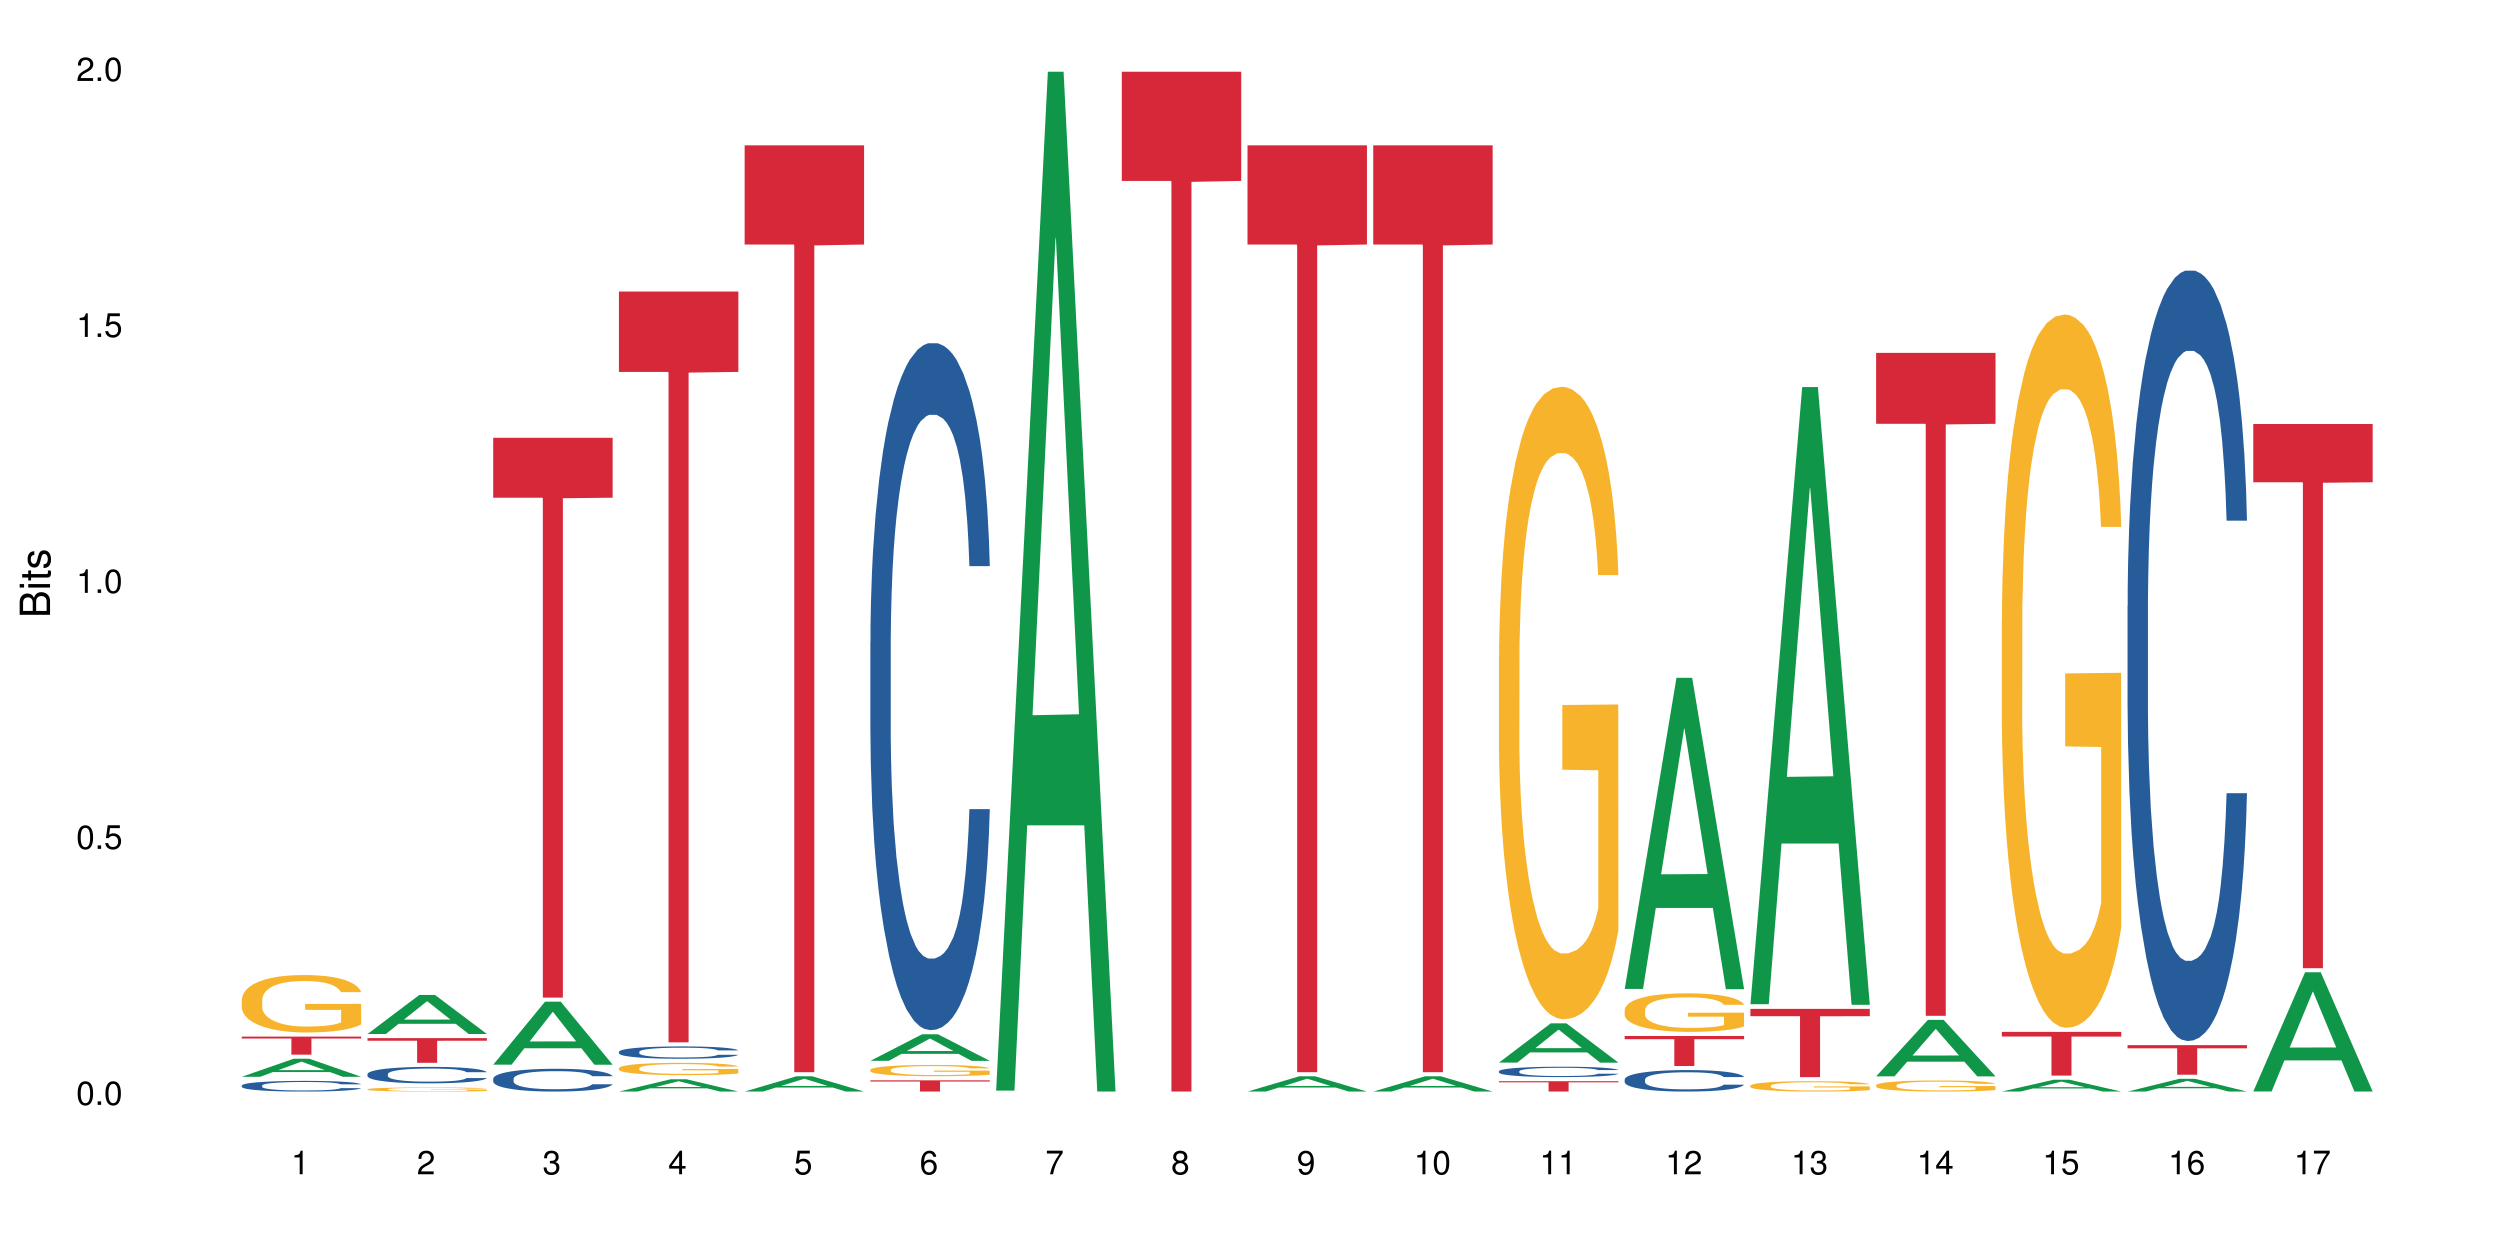 <?xml version="1.0" encoding="UTF-8"?>
<svg xmlns="http://www.w3.org/2000/svg" xmlns:xlink="http://www.w3.org/1999/xlink" width="720pt" height="360pt" viewBox="0 0 720 360" version="1.1">
<defs>
<g>
<symbol overflow="visible" id="glyph0-0">
<path style="stroke:none;" d=""/>
</symbol>
<symbol overflow="visible" id="glyph0-1">
<path style="stroke:none;" d="M 2.641 -6.797 C 2 -6.797 1.422 -6.531 1.078 -6.047 C 0.641 -5.453 0.406 -4.547 0.406 -3.297 C 0.406 -1 1.188 0.219 2.641 0.219 C 4.078 0.219 4.859 -1 4.859 -3.234 C 4.859 -4.562 4.656 -5.438 4.203 -6.047 C 3.844 -6.531 3.281 -6.797 2.641 -6.797 Z M 2.641 -6.047 C 3.547 -6.047 4 -5.125 4 -3.312 C 4 -1.375 3.562 -0.484 2.625 -0.484 C 1.734 -0.484 1.281 -1.422 1.281 -3.281 C 1.281 -5.141 1.734 -6.047 2.641 -6.047 Z M 2.641 -6.047 "/>
</symbol>
<symbol overflow="visible" id="glyph0-2">
<path style="stroke:none;" d="M 1.828 -1 L 0.828 -1 L 0.828 0 L 1.828 0 Z M 1.828 -1 "/>
</symbol>
<symbol overflow="visible" id="glyph0-3">
<path style="stroke:none;" d="M 4.562 -6.797 L 1.062 -6.797 L 0.547 -3.094 L 1.328 -3.094 C 1.719 -3.562 2.047 -3.734 2.578 -3.734 C 3.484 -3.734 4.062 -3.109 4.062 -2.094 C 4.062 -1.125 3.484 -0.531 2.578 -0.531 C 1.828 -0.531 1.375 -0.906 1.188 -1.672 L 0.328 -1.672 C 0.453 -1.109 0.547 -0.844 0.75 -0.594 C 1.125 -0.078 1.828 0.219 2.594 0.219 C 3.969 0.219 4.922 -0.781 4.922 -2.219 C 4.922 -3.562 4.031 -4.484 2.719 -4.484 C 2.25 -4.484 1.859 -4.359 1.469 -4.062 L 1.734 -5.969 L 4.562 -5.969 Z M 4.562 -6.797 "/>
</symbol>
<symbol overflow="visible" id="glyph0-4">
<path style="stroke:none;" d="M 2.484 -4.844 L 2.484 0 L 3.328 0 L 3.328 -6.797 L 2.766 -6.797 C 2.469 -5.75 2.281 -5.609 0.984 -5.453 L 0.984 -4.844 Z M 2.484 -4.844 "/>
</symbol>
<symbol overflow="visible" id="glyph0-5">
<path style="stroke:none;" d="M 4.859 -0.828 L 1.281 -0.828 C 1.359 -1.391 1.672 -1.75 2.5 -2.234 L 3.469 -2.75 C 4.406 -3.266 4.906 -3.969 4.906 -4.812 C 4.906 -5.375 4.672 -5.906 4.266 -6.266 C 3.859 -6.625 3.375 -6.797 2.719 -6.797 C 1.859 -6.797 1.219 -6.5 0.844 -5.922 C 0.609 -5.562 0.5 -5.125 0.484 -4.438 L 1.328 -4.438 C 1.359 -4.906 1.406 -5.188 1.531 -5.406 C 1.75 -5.812 2.188 -6.062 2.703 -6.062 C 3.469 -6.062 4.031 -5.516 4.031 -4.781 C 4.031 -4.25 3.719 -3.797 3.125 -3.438 L 2.234 -2.938 C 0.812 -2.141 0.406 -1.5 0.328 0 L 4.859 0 Z M 4.859 -0.828 "/>
</symbol>
<symbol overflow="visible" id="glyph0-6">
<path style="stroke:none;" d="M 2.125 -3.125 L 2.578 -3.125 C 3.516 -3.125 3.984 -2.703 3.984 -1.891 C 3.984 -1.031 3.469 -0.531 2.578 -0.531 C 1.656 -0.531 1.203 -0.984 1.156 -1.969 L 0.312 -1.969 C 0.344 -1.422 0.438 -1.078 0.609 -0.766 C 0.953 -0.109 1.625 0.219 2.547 0.219 C 3.953 0.219 4.859 -0.609 4.859 -1.906 C 4.859 -2.766 4.516 -3.25 3.703 -3.516 C 4.344 -3.766 4.656 -4.25 4.656 -4.938 C 4.656 -6.109 3.875 -6.797 2.578 -6.797 C 1.203 -6.797 0.484 -6.047 0.453 -4.609 L 1.297 -4.609 C 1.312 -5.016 1.344 -5.25 1.453 -5.453 C 1.641 -5.828 2.062 -6.062 2.594 -6.062 C 3.344 -6.062 3.797 -5.625 3.797 -4.906 C 3.797 -4.422 3.609 -4.141 3.25 -3.984 C 3.016 -3.891 2.719 -3.844 2.125 -3.844 Z M 2.125 -3.125 "/>
</symbol>
<symbol overflow="visible" id="glyph0-7">
<path style="stroke:none;" d="M 3.141 -1.625 L 3.141 0 L 3.984 0 L 3.984 -1.625 L 4.984 -1.625 L 4.984 -2.391 L 3.984 -2.391 L 3.984 -6.797 L 3.359 -6.797 L 0.266 -2.516 L 0.266 -1.625 Z M 3.141 -2.391 L 1 -2.391 L 3.141 -5.359 Z M 3.141 -2.391 "/>
</symbol>
<symbol overflow="visible" id="glyph0-8">
<path style="stroke:none;" d="M 4.781 -5.031 C 4.609 -6.141 3.891 -6.797 2.844 -6.797 C 2.094 -6.797 1.422 -6.438 1.031 -5.828 C 0.609 -5.172 0.406 -4.344 0.406 -3.094 C 0.406 -1.953 0.578 -1.234 0.984 -0.625 C 1.359 -0.078 1.953 0.219 2.703 0.219 C 3.984 0.219 4.922 -0.734 4.922 -2.078 C 4.922 -3.344 4.062 -4.234 2.844 -4.234 C 2.172 -4.234 1.641 -3.969 1.281 -3.469 C 1.281 -5.125 1.828 -6.047 2.797 -6.047 C 3.391 -6.047 3.797 -5.672 3.938 -5.031 Z M 2.734 -3.484 C 3.547 -3.484 4.062 -2.922 4.062 -2 C 4.062 -1.156 3.484 -0.531 2.703 -0.531 C 1.922 -0.531 1.328 -1.188 1.328 -2.047 C 1.328 -2.891 1.906 -3.484 2.734 -3.484 Z M 2.734 -3.484 "/>
</symbol>
<symbol overflow="visible" id="glyph0-9">
<path style="stroke:none;" d="M 4.984 -6.797 L 0.438 -6.797 L 0.438 -5.969 L 4.109 -5.969 C 2.5 -3.656 1.828 -2.234 1.328 0 L 2.219 0 C 2.594 -2.172 3.453 -4.047 4.984 -6.094 Z M 4.984 -6.797 "/>
</symbol>
<symbol overflow="visible" id="glyph0-10">
<path style="stroke:none;" d="M 3.75 -3.578 C 4.453 -4 4.688 -4.344 4.688 -4.984 C 4.688 -6.047 3.844 -6.797 2.641 -6.797 C 1.438 -6.797 0.594 -6.047 0.594 -4.984 C 0.594 -4.359 0.828 -4.016 1.516 -3.578 C 0.734 -3.203 0.359 -2.641 0.359 -1.891 C 0.359 -0.641 1.297 0.219 2.641 0.219 C 3.984 0.219 4.922 -0.641 4.922 -1.875 C 4.922 -2.641 4.531 -3.203 3.75 -3.578 Z M 2.641 -6.047 C 3.359 -6.047 3.812 -5.625 3.812 -4.969 C 3.812 -4.344 3.344 -3.922 2.641 -3.922 C 1.922 -3.922 1.453 -4.344 1.453 -4.984 C 1.453 -5.625 1.922 -6.047 2.641 -6.047 Z M 2.641 -3.203 C 3.484 -3.203 4.062 -2.672 4.062 -1.875 C 4.062 -1.062 3.484 -0.531 2.625 -0.531 C 1.797 -0.531 1.219 -1.078 1.219 -1.875 C 1.219 -2.672 1.797 -3.203 2.641 -3.203 Z M 2.641 -3.203 "/>
</symbol>
<symbol overflow="visible" id="glyph0-11">
<path style="stroke:none;" d="M 0.516 -1.547 C 0.672 -0.438 1.406 0.219 2.438 0.219 C 3.188 0.219 3.859 -0.141 4.266 -0.75 C 4.688 -1.406 4.891 -2.25 4.891 -3.484 C 4.891 -4.625 4.703 -5.359 4.312 -5.953 C 3.938 -6.5 3.344 -6.797 2.594 -6.797 C 1.297 -6.797 0.359 -5.844 0.359 -4.516 C 0.359 -3.25 1.234 -2.344 2.453 -2.344 C 3.094 -2.344 3.562 -2.578 4.016 -3.109 C 4 -1.453 3.469 -0.531 2.5 -0.531 C 1.906 -0.531 1.484 -0.906 1.359 -1.547 Z M 2.578 -6.062 C 3.375 -6.062 3.969 -5.406 3.969 -4.531 C 3.969 -3.688 3.375 -3.094 2.547 -3.094 C 1.734 -3.094 1.234 -3.672 1.234 -4.578 C 1.234 -5.438 1.797 -6.062 2.578 -6.062 Z M 2.578 -6.062 "/>
</symbol>
<symbol overflow="visible" id="glyph1-0">
<path style="stroke:none;" d=""/>
</symbol>
<symbol overflow="visible" id="glyph1-1">
<path style="stroke:none;" d="M 0 -0.953 L 0 -4.891 C 0 -5.719 -0.234 -6.344 -0.734 -6.797 C -1.188 -7.234 -1.812 -7.469 -2.5 -7.469 C -3.547 -7.469 -4.188 -7 -4.625 -5.875 C -4.984 -6.672 -5.641 -7.094 -6.531 -7.094 C -7.156 -7.094 -7.734 -6.859 -8.141 -6.391 C -8.562 -5.938 -8.75 -5.344 -8.75 -4.5 L -8.75 -0.953 Z M -4.984 -2.062 L -7.766 -2.062 L -7.766 -4.219 C -7.766 -4.844 -7.688 -5.203 -7.453 -5.5 C -7.219 -5.812 -6.859 -5.969 -6.375 -5.969 C -5.906 -5.969 -5.531 -5.812 -5.297 -5.5 C -5.062 -5.203 -4.984 -4.844 -4.984 -4.219 Z M -0.984 -2.062 L -4 -2.062 L -4 -4.781 C -4 -5.328 -3.859 -5.688 -3.578 -5.953 C -3.297 -6.219 -2.922 -6.359 -2.484 -6.359 C -2.062 -6.359 -1.688 -6.219 -1.406 -5.953 C -1.109 -5.688 -0.984 -5.328 -0.984 -4.781 Z M -0.984 -2.062 "/>
</symbol>
<symbol overflow="visible" id="glyph1-2">
<path style="stroke:none;" d="M -6.281 -1.797 L -6.281 -0.797 L 0 -0.797 L 0 -1.797 Z M -8.75 -1.797 L -8.75 -0.797 L -7.484 -0.797 L -7.484 -1.797 Z M -8.75 -1.797 "/>
</symbol>
<symbol overflow="visible" id="glyph1-3">
<path style="stroke:none;" d="M -6.281 -3.047 L -6.281 -2.016 L -8.016 -2.016 L -8.016 -1.016 L -6.281 -1.016 L -6.281 -0.172 L -5.469 -0.172 L -5.469 -1.016 L -0.719 -1.016 C -0.078 -1.016 0.281 -1.453 0.281 -2.234 C 0.281 -2.469 0.25 -2.719 0.188 -3.047 L -0.641 -3.047 C -0.609 -2.922 -0.594 -2.766 -0.594 -2.562 C -0.594 -2.141 -0.719 -2.016 -1.156 -2.016 L -5.469 -2.016 L -5.469 -3.047 Z M -6.281 -3.047 "/>
</symbol>
<symbol overflow="visible" id="glyph1-4">
<path style="stroke:none;" d="M -4.531 -5.25 C -5.766 -5.25 -6.469 -4.422 -6.469 -2.969 C -6.469 -1.516 -5.719 -0.562 -4.547 -0.562 C -3.562 -0.562 -3.094 -1.062 -2.734 -2.562 L -2.516 -3.484 C -2.344 -4.188 -2.094 -4.469 -1.625 -4.469 C -1.047 -4.469 -0.641 -3.875 -0.641 -3 C -0.641 -2.453 -0.797 -2 -1.062 -1.75 C -1.25 -1.594 -1.422 -1.531 -1.875 -1.469 L -1.875 -0.406 C -0.422 -0.453 0.281 -1.266 0.281 -2.922 C 0.281 -4.5 -0.5 -5.516 -1.719 -5.516 C -2.656 -5.516 -3.172 -4.984 -3.469 -3.734 L -3.703 -2.766 C -3.891 -1.953 -4.156 -1.609 -4.594 -1.609 C -5.172 -1.609 -5.547 -2.125 -5.547 -2.938 C -5.547 -3.75 -5.203 -4.172 -4.531 -4.203 Z M -4.531 -5.25 "/>
</symbol>
</g>
</defs>
<g id="surface33049">
<rect x="0" y="0" width="720" height="360" style="fill:rgb(100%,100%,100%);fill-opacity:1;stroke:none;"/>
<path style=" stroke:none;fill-rule:nonzero;fill:rgb(6.275%,58.824%,28.235%);fill-opacity:1;" d="M 69.629 310.113 L 69.668 310.105 L 84.551 304.918 L 89.07 304.918 L 104.027 310.117 L 98.77 310.117 L 95.023 308.758 L 78.598 308.758 L 74.922 310.113 L 69.629 310.113 L 80.176 308.199 L 93.516 308.191 L 86.863 305.766 L 86.789 305.762 L 86.719 305.777 L 80.141 308.191 L 80.176 308.199 Z M 69.629 310.113 "/>
<path style=" stroke:none;fill-rule:nonzero;fill:rgb(14.51%,36.078%,60%);fill-opacity:1;" d="M 69.629 312.633 L 69.672 312.633 L 69.672 312.562 L 69.797 312.457 L 70.09 312.324 L 70.383 312.23 L 71.141 312.062 L 72.188 311.902 L 73.277 311.781 L 74.074 311.707 L 74.789 311.652 L 76.426 311.547 L 77.473 311.492 L 78.605 311.445 L 79.992 311.398 L 80.996 311.371 L 83.262 311.324 L 84.941 311.305 L 86.242 311.297 L 89.051 311.297 L 90.73 311.309 L 91.945 311.32 L 93.289 311.344 L 94.422 311.371 L 96.391 311.43 L 98.152 311.512 L 98.949 311.555 L 100.207 311.641 L 101.172 311.727 L 101.844 311.801 L 102.602 311.902 L 103.27 312.031 L 103.773 312.172 L 104.027 312.293 L 98.152 312.293 L 97.859 312.184 L 97.523 312.094 L 96.895 311.98 L 96.266 311.898 L 95.387 311.816 L 94.586 311.762 L 93.496 311.711 L 92.531 311.676 L 91.527 311.652 L 90.562 311.633 L 88.715 311.617 L 86.574 311.617 L 85.777 311.621 L 84.145 311.645 L 83.262 311.664 L 82.004 311.703 L 81.121 311.742 L 80.074 311.797 L 79.359 311.844 L 78.48 311.918 L 77.852 311.98 L 77.137 312.074 L 76.719 312.145 L 76.34 312.223 L 76.004 312.316 L 75.754 312.414 L 75.586 312.52 L 75.5 312.621 L 75.5 313.055 L 75.586 313.156 L 75.797 313.273 L 76.34 313.445 L 77.137 313.594 L 78.062 313.715 L 78.941 313.797 L 79.445 313.836 L 80.117 313.883 L 81.164 313.938 L 82.676 313.996 L 83.555 314.016 L 84.898 314.039 L 86.281 314.051 L 88.129 314.051 L 89.766 314.039 L 90.855 314.023 L 91.988 314.004 L 93.539 313.953 L 94.504 313.91 L 95.344 313.855 L 95.973 313.805 L 96.391 313.758 L 97.02 313.672 L 97.523 313.574 L 97.902 313.477 L 98.152 313.383 L 104.027 313.383 L 103.773 313.492 L 103.398 313.605 L 103.02 313.684 L 102.434 313.785 L 101.762 313.871 L 100.797 313.969 L 100 314.035 L 98.949 314.105 L 97.984 314.156 L 96.938 314.203 L 95.387 314.262 L 94.379 314.289 L 93.289 314.316 L 91.988 314.336 L 90.352 314.355 L 88.59 314.367 L 86.953 314.371 L 85.191 314.363 L 83.891 314.355 L 82.172 314.328 L 80.031 314.277 L 78.48 314.223 L 77.266 314.172 L 76.215 314.113 L 75.039 314.039 L 73.531 313.914 L 72.609 313.82 L 71.977 313.742 L 71.266 313.633 L 70.762 313.535 L 70.176 313.375 L 69.754 313.176 L 69.629 313.023 Z M 69.629 312.633 "/>
<path style=" stroke:none;fill-rule:nonzero;fill:rgb(96.863%,70.196%,16.863%);fill-opacity:1;" d="M 69.629 287.898 L 69.672 287.883 L 69.672 287.582 L 69.84 286.902 L 70.258 285.965 L 70.805 285.195 L 71.391 284.59 L 71.77 284.273 L 72.398 283.82 L 72.941 283.488 L 74.328 282.809 L 76.09 282.172 L 77.055 281.902 L 78.145 281.645 L 79.695 281.359 L 80.41 281.25 L 82.59 281.012 L 85.066 280.859 L 87.793 280.812 L 89.051 280.828 L 90.77 280.891 L 93.121 281.055 L 94.461 281.207 L 95.512 281.359 L 96.602 281.555 L 97.945 281.855 L 99.203 282.219 L 100.207 282.582 L 101.215 283.035 L 102.055 283.52 L 102.766 284.047 L 103.398 284.68 L 103.773 285.211 L 104.027 285.738 L 98.195 285.738 L 97.859 285.211 L 97.48 284.801 L 96.852 284.305 L 96.223 283.941 L 95.594 283.652 L 94.422 283.262 L 93.414 283.02 L 92.156 282.809 L 90.938 282.672 L 89.555 282.582 L 88.715 282.551 L 86.492 282.551 L 84.48 282.656 L 83.305 282.777 L 82.465 282.898 L 81.289 283.125 L 80.578 283.305 L 80.156 283.426 L 78.898 283.895 L 78.062 284.32 L 77.598 284.605 L 77.012 285.059 L 76.594 285.469 L 76.133 286.07 L 75.879 286.523 L 75.543 287.551 L 75.5 290.27 L 75.629 290.844 L 75.879 291.465 L 76.215 292.008 L 76.719 292.582 L 77.223 293.02 L 78.102 293.609 L 78.859 294.004 L 79.445 294.258 L 80.578 294.668 L 81.039 294.805 L 82.129 295.074 L 83.262 295.285 L 84.645 295.469 L 85.695 295.559 L 87.371 295.633 L 89.512 295.633 L 92.027 295.543 L 93.625 295.422 L 94.715 295.301 L 95.426 295.195 L 96.309 295.031 L 96.938 294.879 L 97.523 294.711 L 98.238 294.457 L 98.238 290.844 L 87.875 290.832 L 87.875 289.137 L 103.984 289.121 L 104.027 295.031 L 103.145 295.438 L 102.055 295.832 L 101.004 296.133 L 99.914 296.391 L 98.363 296.676 L 97.105 296.859 L 95.176 297.07 L 93.414 297.207 L 91.566 297.297 L 89.934 297.34 L 88.004 297.355 L 86.281 297.328 L 84.438 297.234 L 82.969 297.113 L 81.625 296.965 L 80.285 296.766 L 78.605 296.449 L 77.516 296.195 L 76.383 295.875 L 75.25 295.5 L 74.242 295.09 L 73.574 294.773 L 72.902 294.41 L 72.188 293.957 L 71.516 293.445 L 71.012 292.977 L 70.551 292.445 L 70.215 291.949 L 69.883 291.27 L 69.715 290.723 L 69.629 290.258 Z M 69.629 287.898 "/>
<path style=" stroke:none;fill-rule:nonzero;fill:rgb(83.922%,15.686%,22.353%);fill-opacity:1;" d="M 69.629 298.535 L 104.027 298.535 L 104.027 299.094 L 89.691 299.098 L 89.691 303.738 L 83.922 303.738 L 83.922 299.102 L 83.84 299.094 L 69.629 299.094 Z M 69.629 298.535 "/>
<path style=" stroke:none;fill-rule:nonzero;fill:rgb(6.275%,58.824%,28.235%);fill-opacity:1;" d="M 105.836 297.785 L 105.871 297.773 L 120.758 286.543 L 125.277 286.543 L 140.234 297.793 L 134.977 297.793 L 131.23 294.859 L 114.805 294.859 L 111.129 297.785 L 105.836 297.785 L 116.383 293.645 L 129.723 293.633 L 123.07 288.383 L 122.996 288.371 L 122.926 288.402 L 116.348 293.633 L 116.383 293.645 Z M 105.836 297.785 "/>
<path style=" stroke:none;fill-rule:nonzero;fill:rgb(14.51%,36.078%,60%);fill-opacity:1;" d="M 105.836 309.324 L 105.879 309.32 L 105.879 309.215 L 106.004 309.051 L 106.297 308.844 L 106.59 308.699 L 107.348 308.445 L 108.395 308.199 L 109.484 308.008 L 110.281 307.895 L 110.996 307.809 L 112.633 307.648 L 113.68 307.566 L 114.812 307.492 L 116.195 307.418 L 117.203 307.375 L 119.469 307.305 L 121.148 307.273 L 122.449 307.262 L 125.258 307.262 L 126.938 307.281 L 128.152 307.301 L 129.496 307.336 L 130.629 307.375 L 132.598 307.469 L 134.359 307.59 L 135.156 307.66 L 136.414 307.797 L 137.379 307.926 L 138.051 308.039 L 138.809 308.199 L 139.477 308.395 L 139.98 308.613 L 140.234 308.801 L 134.359 308.801 L 134.066 308.629 L 133.73 308.492 L 133.102 308.316 L 132.473 308.191 L 131.59 308.062 L 130.793 307.98 L 129.703 307.898 L 128.738 307.848 L 127.734 307.809 L 126.77 307.781 L 124.922 307.758 L 122.781 307.758 L 121.984 307.766 L 120.352 307.801 L 119.469 307.828 L 118.211 307.891 L 117.328 307.945 L 116.281 308.035 L 115.566 308.105 L 114.688 308.219 L 114.059 308.32 L 113.344 308.461 L 112.926 308.57 L 112.547 308.691 L 112.211 308.836 L 111.961 308.988 L 111.793 309.148 L 111.707 309.305 L 111.707 309.977 L 111.793 310.129 L 112.004 310.312 L 112.547 310.578 L 113.344 310.809 L 114.27 310.988 L 115.148 311.117 L 115.652 311.18 L 116.324 311.25 L 117.371 311.336 L 118.883 311.422 L 119.762 311.457 L 121.105 311.492 L 122.488 311.508 L 124.336 311.508 L 125.973 311.492 L 127.062 311.469 L 128.195 311.434 L 129.746 311.363 L 130.711 311.293 L 131.551 311.211 L 132.18 311.129 L 132.598 311.059 L 133.227 310.922 L 133.73 310.777 L 134.109 310.625 L 134.359 310.477 L 140.234 310.477 L 139.98 310.652 L 139.605 310.82 L 139.227 310.945 L 138.641 311.098 L 137.969 311.23 L 137.004 311.383 L 136.207 311.484 L 135.156 311.59 L 134.191 311.672 L 133.145 311.746 L 131.59 311.832 L 130.586 311.879 L 129.496 311.918 L 128.195 311.949 L 126.559 311.98 L 124.797 312 L 123.16 312.004 L 121.398 311.992 L 120.098 311.977 L 118.379 311.938 L 116.238 311.859 L 114.688 311.777 L 113.469 311.695 L 112.422 311.609 L 111.246 311.492 L 109.738 311.301 L 108.816 311.152 L 108.184 311.031 L 107.473 310.863 L 106.969 310.711 L 106.383 310.469 L 105.961 310.16 L 105.836 309.922 Z M 105.836 309.324 "/>
<path style=" stroke:none;fill-rule:nonzero;fill:rgb(96.863%,70.196%,16.863%);fill-opacity:1;" d="M 105.836 313.691 L 105.879 313.691 L 105.879 313.668 L 106.047 313.621 L 106.465 313.551 L 107.012 313.496 L 107.598 313.453 L 107.977 313.43 L 108.605 313.398 L 109.148 313.375 L 110.535 313.324 L 112.297 313.281 L 113.262 313.262 L 114.352 313.242 L 115.902 313.223 L 116.617 313.215 L 118.797 313.195 L 121.273 313.184 L 125.258 313.184 L 126.977 313.188 L 129.328 313.199 L 130.668 313.211 L 131.719 313.223 L 132.809 313.234 L 134.152 313.258 L 135.41 313.281 L 136.414 313.309 L 137.422 313.34 L 138.262 313.375 L 138.973 313.414 L 139.605 313.461 L 139.98 313.5 L 140.234 313.535 L 134.402 313.535 L 134.066 313.5 L 133.688 313.469 L 133.059 313.434 L 132.43 313.406 L 131.801 313.387 L 130.629 313.359 L 129.621 313.34 L 128.363 313.324 L 127.145 313.316 L 125.762 313.309 L 122.699 313.309 L 120.688 313.316 L 119.512 313.324 L 118.672 313.332 L 117.496 313.348 L 116.785 313.359 L 116.363 313.371 L 115.105 313.402 L 114.27 313.434 L 113.805 313.453 L 113.219 313.488 L 112.801 313.516 L 112.34 313.559 L 112.086 313.594 L 111.75 313.668 L 111.707 313.863 L 111.836 313.902 L 112.086 313.949 L 112.422 313.988 L 112.926 314.027 L 113.43 314.059 L 114.309 314.102 L 115.066 314.129 L 115.652 314.148 L 116.785 314.176 L 117.246 314.188 L 118.336 314.207 L 119.469 314.223 L 120.852 314.234 L 121.902 314.242 L 123.578 314.246 L 125.719 314.246 L 128.234 314.242 L 129.828 314.23 L 130.922 314.223 L 131.633 314.215 L 132.516 314.203 L 133.145 314.191 L 133.73 314.18 L 134.445 314.164 L 134.445 313.902 L 124.082 313.902 L 124.082 313.781 L 140.191 313.777 L 140.234 314.203 L 139.352 314.234 L 138.262 314.262 L 137.211 314.281 L 136.121 314.301 L 134.57 314.32 L 133.312 314.336 L 131.383 314.352 L 129.621 314.359 L 127.773 314.367 L 126.137 314.371 L 124.211 314.371 L 122.488 314.367 L 120.645 314.363 L 119.176 314.352 L 117.832 314.344 L 116.492 314.328 L 114.812 314.305 L 113.723 314.285 L 112.59 314.266 L 111.457 314.238 L 110.449 314.207 L 109.781 314.184 L 109.109 314.16 L 108.395 314.125 L 107.723 314.09 L 107.219 314.055 L 106.758 314.02 L 106.422 313.98 L 106.09 313.934 L 105.922 313.895 L 105.836 313.859 Z M 105.836 313.691 "/>
<path style=" stroke:none;fill-rule:nonzero;fill:rgb(83.922%,15.686%,22.353%);fill-opacity:1;" d="M 105.836 298.973 L 140.234 298.973 L 140.234 299.734 L 125.898 299.742 L 125.898 306.082 L 120.129 306.082 L 120.129 299.75 L 120.047 299.734 L 105.836 299.734 Z M 105.836 298.973 "/>
<path style=" stroke:none;fill-rule:nonzero;fill:rgb(6.275%,58.824%,28.235%);fill-opacity:1;" d="M 142.043 306.621 L 142.078 306.602 L 156.965 288.484 L 161.484 288.484 L 176.441 306.637 L 171.184 306.637 L 167.438 301.898 L 151.012 301.898 L 147.336 306.621 L 142.043 306.621 L 152.59 299.938 L 165.93 299.922 L 159.277 291.449 L 159.203 291.434 L 159.133 291.484 L 152.555 299.922 L 152.59 299.938 Z M 142.043 306.621 "/>
<path style=" stroke:none;fill-rule:nonzero;fill:rgb(14.51%,36.078%,60%);fill-opacity:1;" d="M 142.043 310.668 L 142.086 310.664 L 142.086 310.52 L 142.211 310.289 L 142.504 310.004 L 142.797 309.805 L 143.555 309.453 L 144.602 309.109 L 145.691 308.848 L 146.488 308.691 L 147.203 308.57 L 148.84 308.352 L 149.887 308.234 L 151.02 308.133 L 152.402 308.031 L 153.41 307.973 L 155.676 307.875 L 157.355 307.836 L 158.652 307.816 L 161.465 307.816 L 163.145 307.84 L 164.359 307.871 L 165.703 307.918 L 166.832 307.973 L 168.805 308.105 L 170.566 308.273 L 171.363 308.367 L 172.621 308.555 L 173.586 308.734 L 174.258 308.891 L 175.012 309.109 L 175.684 309.379 L 176.188 309.688 L 176.441 309.945 L 170.566 309.945 L 170.273 309.703 L 169.938 309.52 L 169.309 309.273 L 168.68 309.098 L 167.797 308.926 L 167 308.812 L 165.91 308.699 L 164.945 308.625 L 163.941 308.57 L 162.977 308.535 L 161.129 308.5 L 158.988 308.5 L 158.191 308.512 L 156.559 308.559 L 155.676 308.602 L 154.418 308.684 L 153.535 308.762 L 152.488 308.883 L 151.773 308.984 L 150.895 309.141 L 150.266 309.277 L 149.551 309.477 L 149.133 309.625 L 148.754 309.793 L 148.418 309.992 L 148.168 310.199 L 148 310.422 L 147.914 310.637 L 147.914 311.566 L 148 311.781 L 148.211 312.035 L 148.754 312.398 L 149.551 312.719 L 150.473 312.969 L 151.355 313.148 L 151.859 313.23 L 152.531 313.328 L 153.578 313.449 L 155.09 313.566 L 155.969 313.617 L 157.312 313.664 L 158.695 313.688 L 160.543 313.688 L 162.18 313.664 L 163.27 313.633 L 164.402 313.586 L 165.953 313.484 L 166.918 313.387 L 167.758 313.273 L 168.387 313.16 L 168.805 313.066 L 169.434 312.879 L 169.938 312.676 L 170.316 312.465 L 170.566 312.262 L 176.441 312.262 L 176.188 312.5 L 175.812 312.734 L 175.434 312.91 L 174.848 313.117 L 174.176 313.305 L 173.211 313.516 L 172.414 313.652 L 171.363 313.801 L 170.398 313.914 L 169.352 314.016 L 167.797 314.137 L 166.793 314.195 L 165.703 314.25 L 164.402 314.297 L 162.766 314.34 L 161.004 314.363 L 159.367 314.371 L 157.605 314.359 L 156.305 314.336 L 154.586 314.281 L 152.445 314.172 L 150.895 314.059 L 149.676 313.945 L 148.629 313.824 L 147.453 313.664 L 145.945 313.398 L 145.02 313.195 L 144.391 313.027 L 143.68 312.797 L 143.176 312.586 L 142.59 312.25 L 142.168 311.824 L 142.043 311.496 Z M 142.043 310.668 "/>
<path style=" stroke:none;fill-rule:nonzero;fill:rgb(83.922%,15.686%,22.353%);fill-opacity:1;" d="M 142.043 126.082 L 176.441 126.082 L 176.441 143.34 L 162.105 143.492 L 162.105 287.305 L 156.336 287.305 L 156.336 143.641 L 156.254 143.34 L 142.043 143.34 Z M 142.043 126.082 "/>
<path style=" stroke:none;fill-rule:nonzero;fill:rgb(6.275%,58.824%,28.235%);fill-opacity:1;" d="M 178.25 314.367 L 178.285 314.363 L 193.172 310.824 L 197.691 310.824 L 212.648 314.371 L 207.391 314.371 L 203.645 313.445 L 187.219 313.445 L 183.543 314.367 L 178.25 314.367 L 188.797 313.062 L 202.137 313.059 L 195.484 311.402 L 195.41 311.398 L 195.34 311.41 L 188.762 313.059 L 188.797 313.062 Z M 178.25 314.367 "/>
<path style=" stroke:none;fill-rule:nonzero;fill:rgb(14.51%,36.078%,60%);fill-opacity:1;" d="M 178.25 302.914 L 178.293 302.91 L 178.293 302.832 L 178.418 302.711 L 178.711 302.555 L 179.004 302.449 L 179.762 302.258 L 180.809 302.07 L 181.898 301.93 L 182.695 301.844 L 183.41 301.781 L 185.047 301.66 L 186.094 301.598 L 187.227 301.543 L 188.609 301.488 L 189.617 301.457 L 191.883 301.402 L 193.562 301.383 L 194.859 301.371 L 197.672 301.371 L 199.348 301.383 L 200.566 301.402 L 201.91 301.426 L 203.039 301.457 L 205.012 301.527 L 206.773 301.617 L 207.57 301.668 L 208.828 301.77 L 209.793 301.867 L 210.465 301.953 L 211.219 302.07 L 211.891 302.219 L 212.395 302.383 L 212.648 302.523 L 206.773 302.523 L 206.48 302.395 L 206.145 302.293 L 205.516 302.16 L 204.887 302.066 L 204.004 301.973 L 203.207 301.91 L 202.117 301.848 L 201.152 301.809 L 200.148 301.781 L 199.184 301.762 L 197.336 301.742 L 195.195 301.742 L 194.398 301.746 L 192.766 301.773 L 191.883 301.797 L 190.625 301.84 L 189.742 301.883 L 188.695 301.949 L 187.98 302.004 L 187.102 302.09 L 186.473 302.164 L 185.758 302.27 L 185.34 302.352 L 184.961 302.441 L 184.625 302.547 L 184.375 302.66 L 184.207 302.781 L 184.121 302.898 L 184.121 303.402 L 184.207 303.52 L 184.418 303.652 L 184.961 303.852 L 185.758 304.023 L 186.68 304.16 L 187.562 304.258 L 188.066 304.301 L 188.738 304.355 L 189.785 304.418 L 191.297 304.484 L 192.176 304.508 L 193.52 304.535 L 194.902 304.547 L 196.75 304.547 L 198.387 304.535 L 199.477 304.52 L 200.609 304.492 L 202.16 304.438 L 203.125 304.387 L 203.965 304.324 L 204.594 304.262 L 205.012 304.211 L 205.641 304.109 L 206.145 304 L 206.523 303.887 L 206.773 303.777 L 212.648 303.777 L 212.395 303.906 L 212.016 304.031 L 211.641 304.129 L 211.055 304.242 L 210.383 304.34 L 209.418 304.453 L 208.621 304.527 L 207.57 304.609 L 206.605 304.672 L 205.559 304.727 L 204.004 304.793 L 203 304.824 L 201.91 304.852 L 200.609 304.879 L 198.973 304.902 L 197.211 304.914 L 195.574 304.918 L 193.812 304.91 L 192.512 304.898 L 190.793 304.871 L 188.652 304.812 L 187.102 304.75 L 185.883 304.688 L 184.836 304.625 L 183.66 304.535 L 182.152 304.395 L 181.227 304.281 L 180.598 304.191 L 179.887 304.066 L 179.383 303.953 L 178.797 303.77 L 178.375 303.539 L 178.25 303.363 Z M 178.25 302.914 "/>
<path style=" stroke:none;fill-rule:nonzero;fill:rgb(96.863%,70.196%,16.863%);fill-opacity:1;" d="M 178.25 307.617 L 178.293 307.613 L 178.293 307.547 L 178.461 307.402 L 178.879 307.203 L 179.426 307.035 L 180.012 306.906 L 180.391 306.84 L 181.02 306.742 L 181.562 306.672 L 182.949 306.523 L 184.711 306.391 L 185.676 306.332 L 186.766 306.277 L 188.316 306.215 L 189.031 306.191 L 191.211 306.141 L 193.688 306.109 L 196.414 306.098 L 197.672 306.102 L 199.391 306.113 L 201.742 306.148 L 203.082 306.184 L 204.133 306.215 L 205.223 306.258 L 206.562 306.32 L 207.824 306.398 L 208.828 306.477 L 209.836 306.574 L 210.676 306.676 L 211.387 306.789 L 212.016 306.926 L 212.395 307.039 L 212.648 307.152 L 206.816 307.152 L 206.48 307.039 L 206.102 306.953 L 205.473 306.848 L 204.844 306.77 L 204.215 306.707 L 203.039 306.621 L 202.035 306.57 L 200.777 306.523 L 199.559 306.496 L 198.176 306.477 L 197.336 306.469 L 195.113 306.469 L 193.098 306.492 L 191.926 306.52 L 191.086 306.543 L 189.91 306.594 L 189.199 306.633 L 188.777 306.656 L 187.52 306.758 L 186.68 306.848 L 186.219 306.91 L 185.633 307.008 L 185.215 307.094 L 184.754 307.227 L 184.5 307.32 L 184.164 307.543 L 184.121 308.125 L 184.25 308.25 L 184.5 308.383 L 184.836 308.496 L 185.34 308.621 L 185.844 308.715 L 186.723 308.84 L 187.48 308.926 L 188.066 308.98 L 189.199 309.066 L 189.66 309.098 L 190.75 309.156 L 191.883 309.199 L 193.266 309.238 L 194.316 309.258 L 195.992 309.273 L 198.133 309.273 L 200.648 309.254 L 202.242 309.23 L 203.336 309.203 L 204.047 309.18 L 204.93 309.145 L 205.559 309.113 L 206.145 309.078 L 206.859 309.023 L 206.859 308.25 L 196.496 308.246 L 196.496 307.883 L 212.605 307.879 L 212.648 309.145 L 211.766 309.234 L 210.676 309.316 L 209.625 309.383 L 208.535 309.438 L 206.984 309.5 L 205.727 309.539 L 203.797 309.582 L 202.035 309.613 L 200.188 309.633 L 198.551 309.641 L 196.621 309.645 L 194.902 309.637 L 193.059 309.617 L 191.59 309.594 L 190.246 309.559 L 188.906 309.52 L 187.227 309.449 L 186.137 309.395 L 185.004 309.328 L 183.871 309.246 L 182.863 309.16 L 182.191 309.09 L 181.523 309.012 L 180.809 308.914 L 180.137 308.805 L 179.633 308.707 L 179.172 308.59 L 178.836 308.484 L 178.5 308.34 L 178.336 308.223 L 178.25 308.121 Z M 178.25 307.617 "/>
<path style=" stroke:none;fill-rule:nonzero;fill:rgb(83.922%,15.686%,22.353%);fill-opacity:1;" d="M 178.25 83.965 L 212.648 83.965 L 212.648 107.109 L 198.312 107.312 L 198.312 300.191 L 192.543 300.191 L 192.543 107.516 L 192.461 107.109 L 178.25 107.109 Z M 178.25 83.965 "/>
<path style=" stroke:none;fill-rule:nonzero;fill:rgb(6.275%,58.824%,28.235%);fill-opacity:1;" d="M 214.457 314.367 L 214.492 314.363 L 229.379 309.965 L 233.898 309.965 L 248.855 314.371 L 243.598 314.371 L 239.852 313.219 L 223.422 313.219 L 219.75 314.367 L 214.457 314.367 L 225.004 312.746 L 238.344 312.742 L 231.691 310.684 L 231.617 310.68 L 231.547 310.691 L 224.969 312.742 L 225.004 312.746 Z M 214.457 314.367 "/>
<path style=" stroke:none;fill-rule:nonzero;fill:rgb(83.922%,15.686%,22.353%);fill-opacity:1;" d="M 214.457 41.855 L 248.855 41.855 L 248.855 70.426 L 234.52 70.68 L 234.52 308.785 L 228.75 308.785 L 228.75 70.93 L 228.668 70.426 L 214.457 70.426 Z M 214.457 41.855 "/>
<path style=" stroke:none;fill-rule:nonzero;fill:rgb(6.275%,58.824%,28.235%);fill-opacity:1;" d="M 250.664 305.52 L 250.699 305.512 L 265.582 297.859 L 270.105 297.859 L 285.062 305.527 L 279.805 305.527 L 276.059 303.523 L 259.629 303.523 L 255.957 305.52 L 250.664 305.52 L 261.211 302.699 L 274.551 302.691 L 267.898 299.113 L 267.824 299.105 L 267.754 299.129 L 261.176 302.691 L 261.211 302.699 Z M 250.664 305.52 "/>
<path style=" stroke:none;fill-rule:nonzero;fill:rgb(14.51%,36.078%,60%);fill-opacity:1;" d="M 250.664 184.934 L 250.707 184.75 L 250.707 180.41 L 250.832 173.539 L 251.125 164.859 L 251.418 158.895 L 252.176 148.227 L 253.223 137.918 L 254.312 129.961 L 255.109 125.262 L 255.824 121.645 L 257.461 114.953 L 258.508 111.52 L 259.641 108.445 L 261.023 105.371 L 262.031 103.562 L 264.297 100.668 L 265.977 99.402 L 267.273 98.859 L 270.086 98.859 L 271.762 99.582 L 272.98 100.488 L 274.32 101.934 L 275.453 103.562 L 277.426 107.539 L 279.188 112.602 L 279.984 115.496 L 281.242 121.102 L 282.207 126.527 L 282.879 131.227 L 283.633 137.918 L 284.305 146.055 L 284.809 155.277 L 285.062 163.055 L 279.188 163.055 L 278.895 155.82 L 278.559 150.215 L 277.93 142.801 L 277.301 137.559 L 276.418 132.312 L 275.621 128.879 L 274.531 125.441 L 273.566 123.273 L 272.559 121.645 L 271.594 120.559 L 269.75 119.473 L 267.609 119.473 L 266.812 119.836 L 265.18 121.281 L 264.297 122.547 L 263.039 125.078 L 262.156 127.43 L 261.109 131.047 L 260.395 134.121 L 259.516 138.824 L 258.887 142.98 L 258.172 148.949 L 257.754 153.469 L 257.375 158.531 L 257.039 164.5 L 256.789 170.828 L 256.621 177.52 L 256.535 184.027 L 256.535 212.055 L 256.621 218.566 L 256.832 226.16 L 257.375 237.191 L 258.172 246.773 L 259.094 254.367 L 259.977 259.793 L 260.48 262.324 L 261.152 265.219 L 262.199 268.836 L 263.711 272.453 L 264.59 273.898 L 265.934 275.344 L 267.316 276.066 L 269.164 276.066 L 270.797 275.344 L 271.891 274.441 L 273.023 272.992 L 274.574 269.918 L 275.539 267.027 L 276.379 263.59 L 277.008 260.156 L 277.426 257.262 L 278.055 251.656 L 278.559 245.508 L 278.938 239.18 L 279.188 233.031 L 285.062 233.031 L 284.809 240.266 L 284.43 247.316 L 284.055 252.562 L 283.465 258.891 L 282.797 264.496 L 281.832 270.824 L 281.035 274.984 L 279.984 279.504 L 279.02 282.938 L 277.973 286.012 L 276.418 289.629 L 275.414 291.438 L 274.32 293.066 L 273.023 294.512 L 271.387 295.777 L 269.625 296.5 L 267.988 296.684 L 266.227 296.32 L 264.926 295.598 L 263.207 293.969 L 261.066 290.715 L 259.516 287.277 L 258.297 283.844 L 257.25 280.227 L 256.074 275.344 L 254.566 267.387 L 253.641 261.238 L 253.012 256.176 L 252.301 249.125 L 251.797 242.797 L 251.211 232.672 L 250.789 219.832 L 250.664 209.887 Z M 250.664 184.934 "/>
<path style=" stroke:none;fill-rule:nonzero;fill:rgb(96.863%,70.196%,16.863%);fill-opacity:1;" d="M 250.664 308.094 L 250.707 308.09 L 250.707 308.031 L 250.875 307.898 L 251.293 307.715 L 251.84 307.566 L 252.426 307.445 L 252.805 307.383 L 253.434 307.297 L 253.977 307.23 L 255.363 307.098 L 257.125 306.973 L 258.09 306.918 L 259.18 306.867 L 260.73 306.812 L 261.445 306.793 L 263.625 306.746 L 266.102 306.715 L 268.828 306.707 L 270.086 306.707 L 271.805 306.719 L 274.156 306.754 L 275.496 306.781 L 276.547 306.812 L 277.637 306.852 L 278.977 306.91 L 280.238 306.98 L 281.242 307.051 L 282.25 307.141 L 283.09 307.234 L 283.801 307.34 L 284.43 307.465 L 284.809 307.566 L 285.062 307.672 L 279.23 307.672 L 278.895 307.566 L 278.516 307.488 L 277.887 307.391 L 277.258 307.32 L 276.629 307.262 L 275.453 307.184 L 274.449 307.137 L 273.191 307.098 L 271.973 307.07 L 270.59 307.051 L 269.75 307.047 L 267.527 307.047 L 265.512 307.066 L 264.34 307.09 L 263.5 307.113 L 262.324 307.16 L 261.613 307.195 L 261.191 307.219 L 259.934 307.309 L 259.094 307.395 L 258.633 307.449 L 258.047 307.539 L 257.629 307.617 L 257.164 307.734 L 256.914 307.824 L 256.578 308.027 L 256.535 308.559 L 256.664 308.672 L 256.914 308.793 L 257.25 308.898 L 257.754 309.012 L 258.258 309.098 L 259.137 309.215 L 259.891 309.289 L 260.48 309.34 L 261.613 309.422 L 262.074 309.449 L 263.164 309.5 L 264.297 309.543 L 265.68 309.578 L 266.73 309.598 L 268.406 309.609 L 270.547 309.609 L 273.062 309.594 L 274.656 309.57 L 275.75 309.547 L 276.461 309.523 L 277.344 309.492 L 277.973 309.461 L 278.559 309.43 L 279.273 309.379 L 279.273 308.672 L 268.91 308.668 L 268.91 308.336 L 285.02 308.336 L 285.062 309.492 L 284.18 309.574 L 283.09 309.648 L 282.039 309.707 L 280.949 309.758 L 279.398 309.816 L 278.141 309.852 L 276.211 309.891 L 274.449 309.918 L 272.602 309.938 L 270.965 309.945 L 269.035 309.949 L 267.316 309.941 L 265.473 309.926 L 264.004 309.902 L 262.66 309.871 L 261.32 309.832 L 259.641 309.77 L 258.551 309.719 L 257.418 309.656 L 256.285 309.586 L 255.277 309.504 L 254.605 309.441 L 253.938 309.371 L 253.223 309.281 L 252.551 309.18 L 252.047 309.09 L 251.586 308.984 L 251.25 308.887 L 250.914 308.754 L 250.746 308.648 L 250.664 308.555 Z M 250.664 308.094 "/>
<path style=" stroke:none;fill-rule:nonzero;fill:rgb(83.922%,15.686%,22.353%);fill-opacity:1;" d="M 250.664 311.129 L 285.062 311.129 L 285.062 311.477 L 270.727 311.477 L 270.727 314.371 L 264.957 314.371 L 264.957 311.48 L 264.875 311.477 L 250.664 311.477 Z M 250.664 311.129 "/>
<path style=" stroke:none;fill-rule:nonzero;fill:rgb(6.275%,58.824%,28.235%);fill-opacity:1;" d="M 286.871 314.094 L 286.906 313.82 L 301.789 20.664 L 306.312 20.664 L 321.27 314.371 L 316.012 314.371 L 312.266 237.703 L 295.836 237.703 L 292.164 314.094 L 286.871 314.094 L 297.418 205.988 L 310.758 205.711 L 304.105 68.648 L 304.031 68.375 L 303.961 69.199 L 297.383 205.711 L 297.418 205.988 Z M 286.871 314.094 "/>
<path style=" stroke:none;fill-rule:nonzero;fill:rgb(83.922%,15.686%,22.353%);fill-opacity:1;" d="M 323.078 20.664 L 357.473 20.664 L 357.473 52.102 L 343.141 52.379 L 343.141 314.371 L 337.371 314.371 L 337.371 52.652 L 337.289 52.102 L 323.078 52.102 Z M 323.078 20.664 "/>
<path style=" stroke:none;fill-rule:nonzero;fill:rgb(6.275%,58.824%,28.235%);fill-opacity:1;" d="M 359.285 314.367 L 359.32 314.363 L 374.203 309.965 L 378.727 309.965 L 393.68 314.371 L 388.426 314.371 L 384.68 313.219 L 368.25 313.219 L 364.578 314.367 L 359.285 314.367 L 369.832 312.746 L 383.172 312.742 L 376.52 310.684 L 376.445 310.68 L 376.371 310.691 L 369.797 312.742 L 369.832 312.746 Z M 359.285 314.367 "/>
<path style=" stroke:none;fill-rule:nonzero;fill:rgb(83.922%,15.686%,22.353%);fill-opacity:1;" d="M 359.285 41.855 L 393.68 41.855 L 393.68 70.426 L 379.348 70.68 L 379.348 308.785 L 373.578 308.785 L 373.578 70.93 L 373.496 70.426 L 359.285 70.426 Z M 359.285 41.855 "/>
<path style=" stroke:none;fill-rule:nonzero;fill:rgb(6.275%,58.824%,28.235%);fill-opacity:1;" d="M 395.492 314.367 L 395.527 314.363 L 410.41 309.965 L 414.934 309.965 L 429.887 314.371 L 424.633 314.371 L 420.887 313.219 L 404.457 313.219 L 400.785 314.367 L 395.492 314.367 L 406.039 312.746 L 419.379 312.742 L 412.727 310.684 L 412.652 310.68 L 412.578 310.691 L 406 312.742 L 406.039 312.746 Z M 395.492 314.367 "/>
<path style=" stroke:none;fill-rule:nonzero;fill:rgb(83.922%,15.686%,22.353%);fill-opacity:1;" d="M 395.492 41.855 L 429.887 41.855 L 429.887 70.426 L 415.555 70.68 L 415.555 308.785 L 409.785 308.785 L 409.785 70.93 L 409.703 70.426 L 395.492 70.426 Z M 395.492 41.855 "/>
<path style=" stroke:none;fill-rule:nonzero;fill:rgb(6.275%,58.824%,28.235%);fill-opacity:1;" d="M 431.699 306.027 L 431.734 306.016 L 446.617 294.719 L 451.141 294.719 L 466.094 306.039 L 460.84 306.039 L 457.094 303.082 L 440.664 303.082 L 436.992 306.027 L 431.699 306.027 L 442.246 301.859 L 455.586 301.852 L 448.934 296.566 L 448.859 296.555 L 448.785 296.59 L 442.207 301.852 L 442.246 301.859 Z M 431.699 306.027 "/>
<path style=" stroke:none;fill-rule:nonzero;fill:rgb(14.51%,36.078%,60%);fill-opacity:1;" d="M 431.699 308.516 L 431.742 308.516 L 431.742 308.449 L 431.867 308.344 L 432.16 308.215 L 432.453 308.125 L 433.207 307.961 L 434.258 307.809 L 435.348 307.688 L 436.145 307.617 L 436.859 307.562 L 438.496 307.461 L 439.543 307.41 L 440.676 307.363 L 442.059 307.316 L 443.066 307.289 L 445.332 307.246 L 447.008 307.227 L 448.309 307.219 L 451.121 307.219 L 452.797 307.227 L 454.016 307.242 L 455.355 307.262 L 456.488 307.289 L 458.461 307.348 L 460.223 307.426 L 461.02 307.469 L 462.277 307.555 L 463.242 307.637 L 463.914 307.707 L 464.668 307.809 L 465.34 307.93 L 465.844 308.07 L 466.094 308.188 L 460.223 308.188 L 459.93 308.078 L 459.594 307.992 L 458.965 307.879 L 458.336 307.801 L 457.453 307.723 L 456.656 307.672 L 455.566 307.617 L 454.602 307.586 L 453.594 307.562 L 452.629 307.543 L 450.785 307.527 L 448.645 307.527 L 447.848 307.535 L 446.211 307.555 L 445.332 307.574 L 444.074 307.613 L 443.191 307.648 L 442.145 307.703 L 441.43 307.75 L 440.551 307.82 L 439.922 307.883 L 439.207 307.973 L 438.789 308.043 L 438.41 308.117 L 438.074 308.207 L 437.824 308.305 L 437.656 308.406 L 437.57 308.504 L 437.57 308.926 L 437.656 309.023 L 437.863 309.141 L 438.41 309.305 L 439.207 309.449 L 440.129 309.566 L 441.012 309.648 L 441.516 309.684 L 442.184 309.73 L 443.234 309.785 L 444.746 309.84 L 445.625 309.859 L 446.969 309.883 L 448.352 309.895 L 450.199 309.895 L 451.832 309.883 L 452.926 309.867 L 454.055 309.848 L 455.609 309.801 L 456.574 309.758 L 457.414 309.703 L 458.043 309.652 L 458.461 309.609 L 459.09 309.523 L 459.594 309.43 L 459.973 309.336 L 460.223 309.242 L 466.094 309.242 L 465.844 309.352 L 465.465 309.457 L 465.09 309.539 L 464.5 309.633 L 463.832 309.719 L 462.867 309.812 L 462.07 309.875 L 461.02 309.945 L 460.055 309.996 L 459.008 310.043 L 457.453 310.098 L 456.449 310.125 L 455.355 310.148 L 454.055 310.172 L 452.422 310.191 L 450.66 310.203 L 449.023 310.203 L 447.262 310.199 L 445.961 310.188 L 444.242 310.164 L 442.102 310.113 L 440.551 310.062 L 439.332 310.012 L 438.285 309.957 L 437.109 309.883 L 435.602 309.762 L 434.676 309.668 L 434.047 309.594 L 433.336 309.484 L 432.832 309.391 L 432.242 309.238 L 431.824 309.043 L 431.699 308.895 Z M 431.699 308.516 "/>
<path style=" stroke:none;fill-rule:nonzero;fill:rgb(96.863%,70.196%,16.863%);fill-opacity:1;" d="M 431.699 189.406 L 431.742 189.238 L 431.742 185.91 L 431.91 178.426 L 432.328 168.113 L 432.875 159.629 L 433.461 152.977 L 433.84 149.48 L 434.469 144.492 L 435.012 140.832 L 436.398 133.348 L 438.16 126.359 L 439.125 123.367 L 440.215 120.539 L 441.766 117.379 L 442.48 116.211 L 444.66 113.551 L 447.137 111.887 L 449.863 111.387 L 451.121 111.555 L 452.84 112.219 L 455.188 114.051 L 456.531 115.715 L 457.582 117.379 L 458.672 119.539 L 460.012 122.867 L 461.27 126.859 L 462.277 130.852 L 463.285 135.84 L 464.125 141.164 L 464.836 146.988 L 465.465 153.973 L 465.844 159.797 L 466.094 165.617 L 460.266 165.617 L 459.93 159.797 L 459.551 155.305 L 458.922 149.816 L 458.293 145.824 L 457.664 142.66 L 456.488 138.336 L 455.484 135.676 L 454.223 133.348 L 453.008 131.848 L 451.625 130.852 L 450.785 130.52 L 448.562 130.52 L 446.547 131.684 L 445.375 133.012 L 444.535 134.344 L 443.359 136.84 L 442.648 138.836 L 442.227 140.168 L 440.969 145.324 L 440.129 149.98 L 439.668 153.141 L 439.082 158.133 L 438.66 162.625 L 438.199 169.277 L 437.949 174.266 L 437.613 185.578 L 437.57 215.52 L 437.695 221.844 L 437.949 228.664 L 438.285 234.652 L 438.789 240.973 L 439.293 245.797 L 440.172 252.285 L 440.926 256.609 L 441.516 259.438 L 442.648 263.93 L 443.109 265.426 L 444.199 268.418 L 445.332 270.75 L 446.715 272.746 L 447.766 273.742 L 449.441 274.574 L 451.582 274.574 L 454.098 273.578 L 455.691 272.246 L 456.781 270.914 L 457.496 269.75 L 458.379 267.922 L 459.008 266.258 L 459.594 264.426 L 460.309 261.598 L 460.309 221.844 L 449.945 221.676 L 449.945 203.047 L 466.055 202.879 L 466.094 267.922 L 465.215 272.41 L 464.125 276.738 L 463.074 280.062 L 461.984 282.891 L 460.434 286.051 L 459.176 288.047 L 457.246 290.379 L 455.484 291.875 L 453.637 292.871 L 452 293.371 L 450.07 293.539 L 448.352 293.207 L 446.508 292.207 L 445.039 290.875 L 443.695 289.211 L 442.352 287.051 L 440.676 283.559 L 439.586 280.73 L 438.453 277.234 L 437.32 273.078 L 436.312 268.586 L 435.641 265.094 L 434.969 261.102 L 434.258 256.109 L 433.586 250.453 L 433.082 245.297 L 432.621 239.477 L 432.285 233.984 L 431.949 226.5 L 431.781 220.512 L 431.699 215.355 Z M 431.699 189.406 "/>
<path style=" stroke:none;fill-rule:nonzero;fill:rgb(83.922%,15.686%,22.353%);fill-opacity:1;" d="M 431.699 311.383 L 466.094 311.383 L 466.094 311.703 L 451.762 311.707 L 451.762 314.371 L 445.992 314.371 L 445.992 311.711 L 445.91 311.703 L 431.699 311.703 Z M 431.699 311.383 "/>
<path style=" stroke:none;fill-rule:nonzero;fill:rgb(6.275%,58.824%,28.235%);fill-opacity:1;" d="M 467.906 284.816 L 467.941 284.73 L 482.824 195.207 L 487.344 195.207 L 502.301 284.898 L 497.047 284.898 L 493.301 261.488 L 476.871 261.488 L 473.199 284.816 L 467.906 284.816 L 478.453 251.801 L 491.793 251.719 L 485.141 209.863 L 485.066 209.777 L 484.992 210.031 L 478.414 251.719 L 478.453 251.801 Z M 467.906 284.816 "/>
<path style=" stroke:none;fill-rule:nonzero;fill:rgb(14.51%,36.078%,60%);fill-opacity:1;" d="M 467.906 310.875 L 467.949 310.871 L 467.949 310.734 L 468.074 310.52 L 468.367 310.246 L 468.66 310.059 L 469.414 309.727 L 470.465 309.402 L 471.555 309.156 L 472.352 309.008 L 473.066 308.895 L 474.699 308.688 L 475.75 308.578 L 476.883 308.48 L 478.266 308.387 L 479.273 308.328 L 481.539 308.238 L 483.215 308.199 L 484.516 308.184 L 487.328 308.184 L 489.004 308.203 L 490.223 308.234 L 491.562 308.277 L 492.695 308.328 L 494.668 308.453 L 496.43 308.613 L 497.227 308.703 L 498.484 308.879 L 499.449 309.047 L 500.121 309.195 L 500.875 309.402 L 501.547 309.66 L 502.051 309.945 L 502.301 310.191 L 496.43 310.191 L 496.137 309.965 L 495.801 309.789 L 495.172 309.559 L 494.543 309.395 L 493.66 309.23 L 492.863 309.121 L 491.773 309.016 L 490.809 308.945 L 489.801 308.895 L 488.836 308.859 L 486.992 308.828 L 484.852 308.828 L 484.055 308.84 L 482.418 308.883 L 481.539 308.922 L 480.281 309.004 L 479.398 309.074 L 478.352 309.188 L 477.637 309.285 L 476.758 309.434 L 476.129 309.562 L 475.414 309.75 L 474.996 309.891 L 474.617 310.051 L 474.281 310.234 L 474.031 310.434 L 473.863 310.645 L 473.777 310.848 L 473.777 311.723 L 473.863 311.926 L 474.07 312.164 L 474.617 312.508 L 475.414 312.809 L 476.336 313.047 L 477.219 313.215 L 477.723 313.297 L 478.391 313.387 L 479.441 313.5 L 480.953 313.613 L 481.832 313.656 L 483.176 313.703 L 484.559 313.727 L 486.406 313.727 L 488.039 313.703 L 489.133 313.676 L 490.262 313.629 L 491.816 313.535 L 492.781 313.441 L 493.621 313.336 L 494.25 313.227 L 494.668 313.137 L 495.297 312.961 L 495.801 312.77 L 496.18 312.57 L 496.43 312.379 L 502.301 312.379 L 502.051 312.605 L 501.672 312.828 L 501.297 312.992 L 500.707 313.188 L 500.039 313.363 L 499.074 313.562 L 498.277 313.691 L 497.227 313.832 L 496.262 313.941 L 495.215 314.035 L 493.66 314.148 L 492.656 314.207 L 491.562 314.258 L 490.262 314.305 L 488.629 314.344 L 486.867 314.363 L 485.23 314.371 L 483.469 314.359 L 482.168 314.336 L 480.449 314.285 L 478.309 314.184 L 476.758 314.078 L 475.539 313.969 L 474.492 313.855 L 473.316 313.703 L 471.809 313.453 L 470.883 313.262 L 470.254 313.105 L 469.543 312.883 L 469.039 312.684 L 468.449 312.367 L 468.031 311.965 L 467.906 311.656 Z M 467.906 310.875 "/>
<path style=" stroke:none;fill-rule:nonzero;fill:rgb(96.863%,70.196%,16.863%);fill-opacity:1;" d="M 467.906 290.832 L 467.949 290.824 L 467.949 290.621 L 468.117 290.164 L 468.535 289.535 L 469.082 289.02 L 469.668 288.613 L 470.047 288.398 L 470.676 288.098 L 471.219 287.871 L 472.605 287.418 L 474.367 286.992 L 475.332 286.809 L 476.422 286.637 L 477.973 286.445 L 478.688 286.371 L 480.867 286.211 L 483.344 286.109 L 486.07 286.078 L 487.328 286.09 L 489.047 286.129 L 491.395 286.242 L 492.738 286.344 L 493.785 286.445 L 494.879 286.574 L 496.219 286.777 L 497.477 287.02 L 498.484 287.266 L 499.492 287.57 L 500.332 287.895 L 501.043 288.246 L 501.672 288.672 L 502.051 289.027 L 502.301 289.383 L 496.473 289.383 L 496.137 289.027 L 495.758 288.754 L 495.129 288.422 L 494.5 288.176 L 493.871 287.984 L 492.695 287.723 L 491.691 287.559 L 490.43 287.418 L 489.215 287.324 L 487.832 287.266 L 486.992 287.246 L 484.77 287.246 L 482.754 287.316 L 481.582 287.395 L 480.742 287.477 L 479.566 287.629 L 478.855 287.75 L 478.434 287.832 L 477.176 288.148 L 476.336 288.43 L 475.875 288.621 L 475.289 288.926 L 474.867 289.199 L 474.406 289.605 L 474.156 289.91 L 473.82 290.602 L 473.777 292.426 L 473.902 292.809 L 474.156 293.227 L 474.492 293.59 L 474.996 293.977 L 475.5 294.27 L 476.379 294.664 L 477.133 294.93 L 477.723 295.102 L 478.855 295.375 L 479.316 295.465 L 480.406 295.648 L 481.539 295.789 L 482.922 295.91 L 483.973 295.973 L 485.648 296.023 L 487.789 296.023 L 490.305 295.961 L 491.898 295.883 L 492.988 295.801 L 493.703 295.73 L 494.586 295.617 L 495.215 295.516 L 495.801 295.406 L 496.512 295.234 L 496.512 292.809 L 486.152 292.801 L 486.152 291.664 L 502.262 291.652 L 502.301 295.617 L 501.422 295.891 L 500.332 296.156 L 499.281 296.359 L 498.191 296.531 L 496.641 296.723 L 495.383 296.844 L 493.453 296.984 L 491.691 297.078 L 489.844 297.137 L 488.207 297.168 L 486.277 297.18 L 484.559 297.16 L 482.715 297.098 L 481.246 297.016 L 479.902 296.914 L 478.559 296.785 L 476.883 296.57 L 475.793 296.398 L 474.66 296.184 L 473.527 295.934 L 472.52 295.66 L 471.848 295.445 L 471.176 295.203 L 470.465 294.898 L 469.793 294.555 L 469.289 294.238 L 468.828 293.883 L 468.492 293.551 L 468.156 293.094 L 467.988 292.73 L 467.906 292.414 Z M 467.906 290.832 "/>
<path style=" stroke:none;fill-rule:nonzero;fill:rgb(83.922%,15.686%,22.353%);fill-opacity:1;" d="M 467.906 298.359 L 502.301 298.359 L 502.301 299.285 L 487.969 299.293 L 487.969 307.004 L 482.199 307.004 L 482.199 299.301 L 482.117 299.285 L 467.906 299.285 Z M 467.906 298.359 "/>
<path style=" stroke:none;fill-rule:nonzero;fill:rgb(6.275%,58.824%,28.235%);fill-opacity:1;" d="M 504.113 289.215 L 504.148 289.047 L 519.031 111.48 L 523.551 111.48 L 538.508 289.383 L 533.254 289.383 L 529.508 242.945 L 513.078 242.945 L 509.406 289.215 L 504.113 289.215 L 514.66 223.734 L 528 223.566 L 521.348 140.547 L 521.273 140.379 L 521.199 140.883 L 514.621 223.566 L 514.66 223.734 Z M 504.113 289.215 "/>
<path style=" stroke:none;fill-rule:nonzero;fill:rgb(96.863%,70.196%,16.863%);fill-opacity:1;" d="M 504.113 312.664 L 504.156 312.66 L 504.156 312.605 L 504.324 312.484 L 504.742 312.316 L 505.289 312.176 L 505.875 312.066 L 506.254 312.012 L 506.883 311.93 L 507.426 311.867 L 508.812 311.746 L 510.574 311.633 L 511.539 311.582 L 512.629 311.535 L 514.18 311.484 L 514.895 311.465 L 517.074 311.422 L 519.551 311.395 L 522.277 311.387 L 523.535 311.387 L 525.254 311.398 L 527.602 311.43 L 528.945 311.457 L 529.992 311.484 L 531.086 311.52 L 532.426 311.574 L 533.684 311.641 L 534.691 311.703 L 535.699 311.785 L 536.539 311.875 L 537.25 311.969 L 537.879 312.082 L 538.258 312.18 L 538.508 312.273 L 532.68 312.273 L 532.344 312.18 L 531.965 312.105 L 531.336 312.016 L 530.707 311.949 L 530.078 311.898 L 528.902 311.828 L 527.898 311.785 L 526.637 311.746 L 525.422 311.723 L 524.039 311.703 L 523.199 311.699 L 520.977 311.699 L 518.961 311.719 L 517.789 311.738 L 516.949 311.762 L 515.773 311.801 L 515.062 311.836 L 514.641 311.855 L 513.383 311.941 L 512.543 312.02 L 512.082 312.07 L 511.496 312.152 L 511.074 312.227 L 510.613 312.336 L 510.363 312.418 L 510.027 312.602 L 509.984 313.094 L 510.109 313.195 L 510.363 313.309 L 510.699 313.406 L 511.203 313.508 L 511.707 313.59 L 512.586 313.695 L 513.34 313.766 L 513.93 313.812 L 515.062 313.887 L 515.523 313.91 L 516.613 313.961 L 517.746 313.996 L 519.129 314.031 L 520.18 314.047 L 521.855 314.059 L 523.996 314.059 L 526.512 314.043 L 528.105 314.023 L 529.195 314 L 529.91 313.98 L 530.789 313.949 L 531.422 313.922 L 532.008 313.895 L 532.719 313.848 L 532.719 313.195 L 522.359 313.191 L 522.359 312.887 L 538.469 312.887 L 538.508 313.949 L 537.629 314.023 L 536.539 314.094 L 535.488 314.148 L 534.398 314.195 L 532.848 314.246 L 531.59 314.281 L 529.66 314.32 L 527.898 314.344 L 526.051 314.359 L 524.414 314.367 L 522.484 314.371 L 520.766 314.363 L 518.922 314.348 L 517.453 314.328 L 516.109 314.301 L 514.766 314.266 L 513.09 314.207 L 512 314.16 L 510.867 314.102 L 509.734 314.035 L 508.727 313.961 L 508.055 313.906 L 507.383 313.84 L 506.672 313.758 L 506 313.664 L 505.496 313.578 L 505.035 313.484 L 504.699 313.395 L 504.363 313.273 L 504.195 313.176 L 504.113 313.09 Z M 504.113 312.664 "/>
<path style=" stroke:none;fill-rule:nonzero;fill:rgb(83.922%,15.686%,22.353%);fill-opacity:1;" d="M 504.113 290.562 L 538.508 290.562 L 538.508 292.664 L 524.176 292.684 L 524.176 310.207 L 518.406 310.207 L 518.406 292.703 L 518.324 292.664 L 504.113 292.664 Z M 504.113 290.562 "/>
<path style=" stroke:none;fill-rule:nonzero;fill:rgb(6.275%,58.824%,28.235%);fill-opacity:1;" d="M 540.32 309.988 L 540.355 309.973 L 555.238 293.723 L 559.758 293.723 L 574.715 310.004 L 569.461 310.004 L 565.711 305.754 L 549.285 305.754 L 545.613 309.988 L 540.32 309.988 L 550.867 303.996 L 564.207 303.98 L 557.555 296.383 L 557.48 296.367 L 557.406 296.41 L 550.828 303.98 L 550.867 303.996 Z M 540.32 309.988 "/>
<path style=" stroke:none;fill-rule:nonzero;fill:rgb(96.863%,70.196%,16.863%);fill-opacity:1;" d="M 540.32 312.551 L 540.363 312.547 L 540.363 312.488 L 540.531 312.355 L 540.949 312.176 L 541.492 312.027 L 542.082 311.91 L 542.457 311.852 L 543.09 311.762 L 543.633 311.699 L 545.02 311.57 L 546.781 311.445 L 547.746 311.395 L 548.836 311.344 L 550.387 311.289 L 551.102 311.27 L 553.281 311.223 L 555.758 311.191 L 558.484 311.184 L 559.742 311.188 L 561.461 311.199 L 563.809 311.23 L 565.152 311.262 L 566.199 311.289 L 567.293 311.328 L 568.633 311.387 L 569.891 311.453 L 570.898 311.523 L 571.906 311.613 L 572.746 311.707 L 573.457 311.809 L 574.086 311.93 L 574.465 312.031 L 574.715 312.133 L 568.887 312.133 L 568.551 312.031 L 568.172 311.953 L 567.543 311.855 L 566.914 311.785 L 566.285 311.73 L 565.109 311.656 L 564.105 311.609 L 562.844 311.57 L 561.629 311.543 L 560.246 311.523 L 559.406 311.52 L 557.184 311.52 L 555.168 311.539 L 553.996 311.562 L 553.156 311.586 L 551.98 311.629 L 551.27 311.664 L 550.848 311.688 L 549.59 311.777 L 548.75 311.859 L 548.289 311.914 L 547.703 312.004 L 547.281 312.082 L 546.82 312.195 L 546.57 312.285 L 546.234 312.48 L 546.191 313.008 L 546.316 313.117 L 546.57 313.234 L 546.906 313.34 L 547.41 313.449 L 547.91 313.535 L 548.793 313.648 L 549.547 313.727 L 550.137 313.773 L 551.27 313.852 L 551.73 313.879 L 552.82 313.93 L 553.953 313.973 L 555.336 314.008 L 556.387 314.023 L 558.062 314.039 L 560.203 314.039 L 562.719 314.02 L 564.312 314 L 565.402 313.977 L 566.117 313.953 L 566.996 313.922 L 567.629 313.895 L 568.215 313.863 L 568.926 313.812 L 568.926 313.117 L 558.566 313.113 L 558.566 312.789 L 574.676 312.785 L 574.715 313.922 L 573.836 314 L 572.746 314.078 L 571.695 314.137 L 570.605 314.184 L 569.055 314.238 L 567.797 314.273 L 565.867 314.316 L 564.105 314.34 L 562.258 314.359 L 560.621 314.367 L 558.691 314.371 L 556.973 314.363 L 555.125 314.348 L 553.66 314.324 L 552.316 314.297 L 550.973 314.258 L 549.297 314.195 L 548.207 314.148 L 547.074 314.086 L 545.941 314.012 L 544.934 313.934 L 544.262 313.875 L 543.59 313.805 L 542.879 313.715 L 542.207 313.617 L 541.703 313.527 L 541.242 313.426 L 540.906 313.328 L 540.57 313.199 L 540.402 313.094 L 540.32 313.004 Z M 540.32 312.551 "/>
<path style=" stroke:none;fill-rule:nonzero;fill:rgb(83.922%,15.686%,22.353%);fill-opacity:1;" d="M 540.32 101.625 L 574.715 101.625 L 574.715 122.059 L 560.379 122.238 L 560.379 292.543 L 554.613 292.543 L 554.613 122.418 L 554.531 122.059 L 540.32 122.059 Z M 540.32 101.625 "/>
<path style=" stroke:none;fill-rule:nonzero;fill:rgb(6.275%,58.824%,28.235%);fill-opacity:1;" d="M 576.527 314.367 L 576.562 314.363 L 591.445 310.957 L 595.965 310.957 L 610.922 314.371 L 605.668 314.371 L 601.918 313.48 L 585.492 313.48 L 581.816 314.367 L 576.527 314.367 L 587.074 313.113 L 600.414 313.109 L 593.762 311.516 L 593.688 311.512 L 593.613 311.523 L 587.035 313.109 L 587.074 313.113 Z M 576.527 314.367 "/>
<path style=" stroke:none;fill-rule:nonzero;fill:rgb(96.863%,70.196%,16.863%);fill-opacity:1;" d="M 576.527 178.559 L 576.57 178.371 L 576.57 174.621 L 576.734 166.18 L 577.156 154.547 L 577.699 144.977 L 578.289 137.473 L 578.664 133.535 L 579.297 127.906 L 579.84 123.777 L 581.227 115.336 L 582.988 107.457 L 583.953 104.078 L 585.043 100.891 L 586.594 97.324 L 587.309 96.012 L 589.488 93.008 L 591.965 91.133 L 594.691 90.57 L 595.949 90.758 L 597.668 91.508 L 600.016 93.574 L 601.359 95.449 L 602.406 97.324 L 603.5 99.766 L 604.84 103.516 L 606.098 108.02 L 607.105 112.52 L 608.113 118.148 L 608.953 124.152 L 609.664 130.719 L 610.293 138.598 L 610.672 145.164 L 610.922 151.73 L 605.094 151.73 L 604.758 145.164 L 604.379 140.102 L 603.75 133.91 L 603.121 129.406 L 602.492 125.84 L 601.316 120.965 L 600.309 117.961 L 599.051 115.336 L 597.836 113.648 L 596.453 112.52 L 595.613 112.145 L 593.391 112.145 L 591.375 113.461 L 590.203 114.961 L 589.363 116.461 L 588.188 119.273 L 587.477 121.527 L 587.055 123.027 L 585.797 128.844 L 584.957 134.098 L 584.496 137.66 L 583.91 143.289 L 583.488 148.355 L 583.027 155.859 L 582.777 161.488 L 582.441 174.246 L 582.398 208.016 L 582.523 215.145 L 582.777 222.836 L 583.113 229.59 L 583.617 236.719 L 584.117 242.16 L 585 249.477 L 585.754 254.355 L 586.344 257.543 L 587.477 262.609 L 587.938 264.297 L 589.027 267.676 L 590.16 270.301 L 591.543 272.555 L 592.594 273.68 L 594.27 274.617 L 596.41 274.617 L 598.926 273.492 L 600.52 271.992 L 601.609 270.488 L 602.324 269.176 L 603.203 267.113 L 603.836 265.238 L 604.422 263.172 L 605.133 259.984 L 605.133 215.145 L 594.773 214.957 L 594.773 193.945 L 610.883 193.758 L 610.922 267.113 L 610.043 272.18 L 608.953 277.055 L 607.902 280.809 L 606.812 283.996 L 605.262 287.562 L 604 289.812 L 602.074 292.441 L 600.309 294.129 L 598.465 295.254 L 596.828 295.816 L 594.898 296.004 L 593.18 295.629 L 591.332 294.504 L 589.867 293.004 L 588.523 291.129 L 587.18 288.688 L 585.504 284.75 L 584.414 281.559 L 583.281 277.617 L 582.148 272.93 L 581.141 267.863 L 580.469 263.922 L 579.797 259.422 L 579.086 253.793 L 578.414 247.414 L 577.91 241.598 L 577.449 235.031 L 577.113 228.84 L 576.777 220.398 L 576.609 213.645 L 576.527 207.828 Z M 576.527 178.559 "/>
<path style=" stroke:none;fill-rule:nonzero;fill:rgb(83.922%,15.686%,22.353%);fill-opacity:1;" d="M 576.527 297.184 L 610.922 297.184 L 610.922 298.531 L 596.586 298.543 L 596.586 309.777 L 590.82 309.777 L 590.82 298.555 L 590.738 298.531 L 576.527 298.531 Z M 576.527 297.184 "/>
<path style=" stroke:none;fill-rule:nonzero;fill:rgb(6.275%,58.824%,28.235%);fill-opacity:1;" d="M 612.734 314.367 L 612.77 314.363 L 627.652 310.699 L 632.172 310.699 L 647.129 314.371 L 641.875 314.371 L 638.125 313.414 L 621.699 313.414 L 618.023 314.367 L 612.734 314.367 L 623.281 313.016 L 636.621 313.012 L 629.969 311.301 L 629.895 311.297 L 629.82 311.309 L 623.242 313.012 L 623.281 313.016 Z M 612.734 314.367 "/>
<path style=" stroke:none;fill-rule:nonzero;fill:rgb(14.51%,36.078%,60%);fill-opacity:1;" d="M 612.734 174.484 L 612.777 174.281 L 612.777 169.414 L 612.902 161.707 L 613.195 151.973 L 613.488 145.281 L 614.242 133.312 L 615.293 121.754 L 616.383 112.828 L 617.18 107.559 L 617.895 103.5 L 619.527 95.996 L 620.578 92.145 L 621.711 88.695 L 623.094 85.246 L 624.102 83.219 L 626.367 79.973 L 628.043 78.555 L 629.344 77.945 L 632.156 77.945 L 633.832 78.758 L 635.051 79.77 L 636.391 81.395 L 637.523 83.219 L 639.496 87.68 L 641.258 93.359 L 642.055 96.605 L 643.312 102.891 L 644.277 108.977 L 644.949 114.25 L 645.703 121.754 L 646.375 130.879 L 646.879 141.223 L 647.129 149.945 L 641.258 149.945 L 640.965 141.832 L 640.629 135.547 L 640 127.23 L 639.371 121.348 L 638.488 115.465 L 637.691 111.613 L 636.602 107.758 L 635.637 105.324 L 634.629 103.5 L 633.664 102.285 L 631.82 101.066 L 629.68 101.066 L 628.883 101.473 L 627.246 103.094 L 626.367 104.516 L 625.109 107.355 L 624.227 109.992 L 623.18 114.047 L 622.465 117.496 L 621.586 122.77 L 620.957 127.434 L 620.242 134.125 L 619.824 139.195 L 619.445 144.875 L 619.109 151.566 L 618.859 158.664 L 618.691 166.168 L 618.605 173.473 L 618.605 204.906 L 618.691 212.207 L 618.898 220.727 L 619.445 233.098 L 620.242 243.848 L 621.164 252.367 L 622.047 258.449 L 622.551 261.289 L 623.219 264.535 L 624.27 268.59 L 625.777 272.648 L 626.66 274.27 L 628.004 275.891 L 629.387 276.703 L 631.23 276.703 L 632.867 275.891 L 633.957 274.879 L 635.09 273.254 L 636.645 269.809 L 637.609 266.562 L 638.445 262.707 L 639.078 258.855 L 639.496 255.609 L 640.125 249.324 L 640.629 242.426 L 641.004 235.328 L 641.258 228.434 L 647.129 228.434 L 646.879 236.547 L 646.5 244.457 L 646.125 250.336 L 645.535 257.438 L 644.863 263.723 L 643.898 270.82 L 643.102 275.484 L 642.055 280.555 L 641.09 284.41 L 640.043 287.859 L 638.488 291.914 L 637.48 293.941 L 636.391 295.766 L 635.09 297.391 L 633.457 298.809 L 631.695 299.621 L 630.059 299.824 L 628.297 299.418 L 626.996 298.605 L 625.277 296.781 L 623.137 293.129 L 621.586 289.277 L 620.367 285.422 L 619.32 281.367 L 618.145 275.891 L 616.633 266.969 L 615.711 260.07 L 615.082 254.395 L 614.371 246.484 L 613.867 239.387 L 613.277 228.027 L 612.859 213.629 L 612.734 202.473 Z M 612.734 174.484 "/>
<path style=" stroke:none;fill-rule:nonzero;fill:rgb(83.922%,15.686%,22.353%);fill-opacity:1;" d="M 612.734 301.004 L 647.129 301.004 L 647.129 301.914 L 632.793 301.922 L 632.793 309.523 L 627.027 309.523 L 627.027 301.93 L 626.945 301.914 L 612.734 301.914 Z M 612.734 301.004 "/>
<path style=" stroke:none;fill-rule:nonzero;fill:rgb(6.275%,58.824%,28.235%);fill-opacity:1;" d="M 648.941 314.34 L 648.977 314.305 L 663.859 280.02 L 668.379 280.02 L 683.336 314.371 L 678.082 314.371 L 674.332 305.402 L 657.906 305.402 L 654.23 314.34 L 648.941 314.34 L 659.488 301.695 L 672.828 301.664 L 666.176 285.633 L 666.102 285.602 L 666.027 285.695 L 659.449 301.664 L 659.488 301.695 Z M 648.941 314.34 "/>
<path style=" stroke:none;fill-rule:nonzero;fill:rgb(83.922%,15.686%,22.353%);fill-opacity:1;" d="M 648.941 122.109 L 683.336 122.109 L 683.336 138.887 L 669 139.035 L 669 278.84 L 663.234 278.84 L 663.234 139.184 L 663.152 138.887 L 648.941 138.887 Z M 648.941 122.109 "/>
<g style="fill:rgb(0%,0%,0%);fill-opacity:1;">
  <use xlink:href="#glyph0-1" x="21.957" y="318.198"/>
  <use xlink:href="#glyph0-2" x="27.291" y="318.198"/>
  <use xlink:href="#glyph0-1" x="29.958" y="318.198"/>
</g>
<g style="fill:rgb(0%,0%,0%);fill-opacity:1;">
  <use xlink:href="#glyph0-1" x="21.957" y="244.476"/>
  <use xlink:href="#glyph0-2" x="27.291" y="244.476"/>
  <use xlink:href="#glyph0-3" x="29.958" y="244.476"/>
</g>
<g style="fill:rgb(0%,0%,0%);fill-opacity:1;">
  <use xlink:href="#glyph0-4" x="21.957" y="170.753"/>
  <use xlink:href="#glyph0-2" x="27.291" y="170.753"/>
  <use xlink:href="#glyph0-1" x="29.958" y="170.753"/>
</g>
<g style="fill:rgb(0%,0%,0%);fill-opacity:1;">
  <use xlink:href="#glyph0-4" x="21.957" y="97.034"/>
  <use xlink:href="#glyph0-2" x="27.291" y="97.034"/>
  <use xlink:href="#glyph0-3" x="29.958" y="97.034"/>
</g>
<g style="fill:rgb(0%,0%,0%);fill-opacity:1;">
  <use xlink:href="#glyph0-5" x="21.957" y="23.312"/>
  <use xlink:href="#glyph0-2" x="27.291" y="23.312"/>
  <use xlink:href="#glyph0-1" x="29.958" y="23.312"/>
</g>
<g style="fill:rgb(0%,0%,0%);fill-opacity:1;">
  <use xlink:href="#glyph0-4" x="83.828" y="338.19"/>
</g>
<g style="fill:rgb(0%,0%,0%);fill-opacity:1;">
  <use xlink:href="#glyph0-5" x="120.035" y="338.19"/>
</g>
<g style="fill:rgb(0%,0%,0%);fill-opacity:1;">
  <use xlink:href="#glyph0-6" x="156.242" y="338.19"/>
</g>
<g style="fill:rgb(0%,0%,0%);fill-opacity:1;">
  <use xlink:href="#glyph0-7" x="192.449" y="338.19"/>
</g>
<g style="fill:rgb(0%,0%,0%);fill-opacity:1;">
  <use xlink:href="#glyph0-3" x="228.656" y="338.19"/>
</g>
<g style="fill:rgb(0%,0%,0%);fill-opacity:1;">
  <use xlink:href="#glyph0-8" x="264.863" y="338.19"/>
</g>
<g style="fill:rgb(0%,0%,0%);fill-opacity:1;">
  <use xlink:href="#glyph0-9" x="301.07" y="338.19"/>
</g>
<g style="fill:rgb(0%,0%,0%);fill-opacity:1;">
  <use xlink:href="#glyph0-10" x="337.277" y="338.19"/>
</g>
<g style="fill:rgb(0%,0%,0%);fill-opacity:1;">
  <use xlink:href="#glyph0-11" x="373.484" y="338.19"/>
</g>
<g style="fill:rgb(0%,0%,0%);fill-opacity:1;">
  <use xlink:href="#glyph0-4" x="407.191" y="338.19"/>
  <use xlink:href="#glyph0-1" x="412.525" y="338.19"/>
</g>
<g style="fill:rgb(0%,0%,0%);fill-opacity:1;">
  <use xlink:href="#glyph0-4" x="443.398" y="338.19"/>
  <use xlink:href="#glyph0-4" x="448.732" y="338.19"/>
</g>
<g style="fill:rgb(0%,0%,0%);fill-opacity:1;">
  <use xlink:href="#glyph0-4" x="479.605" y="338.19"/>
  <use xlink:href="#glyph0-5" x="484.939" y="338.19"/>
</g>
<g style="fill:rgb(0%,0%,0%);fill-opacity:1;">
  <use xlink:href="#glyph0-4" x="515.812" y="338.19"/>
  <use xlink:href="#glyph0-6" x="521.146" y="338.19"/>
</g>
<g style="fill:rgb(0%,0%,0%);fill-opacity:1;">
  <use xlink:href="#glyph0-4" x="552.02" y="338.19"/>
  <use xlink:href="#glyph0-7" x="557.354" y="338.19"/>
</g>
<g style="fill:rgb(0%,0%,0%);fill-opacity:1;">
  <use xlink:href="#glyph0-4" x="588.227" y="338.19"/>
  <use xlink:href="#glyph0-3" x="593.561" y="338.19"/>
</g>
<g style="fill:rgb(0%,0%,0%);fill-opacity:1;">
  <use xlink:href="#glyph0-4" x="624.434" y="338.19"/>
  <use xlink:href="#glyph0-8" x="629.768" y="338.19"/>
</g>
<g style="fill:rgb(0%,0%,0%);fill-opacity:1;">
  <use xlink:href="#glyph0-4" x="660.641" y="338.19"/>
  <use xlink:href="#glyph0-9" x="665.975" y="338.19"/>
</g>
<g style="fill:rgb(0%,0%,0%);fill-opacity:1;">
  <use xlink:href="#glyph1-1" x="14.412" y="178.016"/>
  <use xlink:href="#glyph1-2" x="14.412" y="170.012"/>
  <use xlink:href="#glyph1-3" x="14.412" y="167.348"/>
  <use xlink:href="#glyph1-4" x="14.412" y="164.012"/>
</g>
</g>
</svg>
